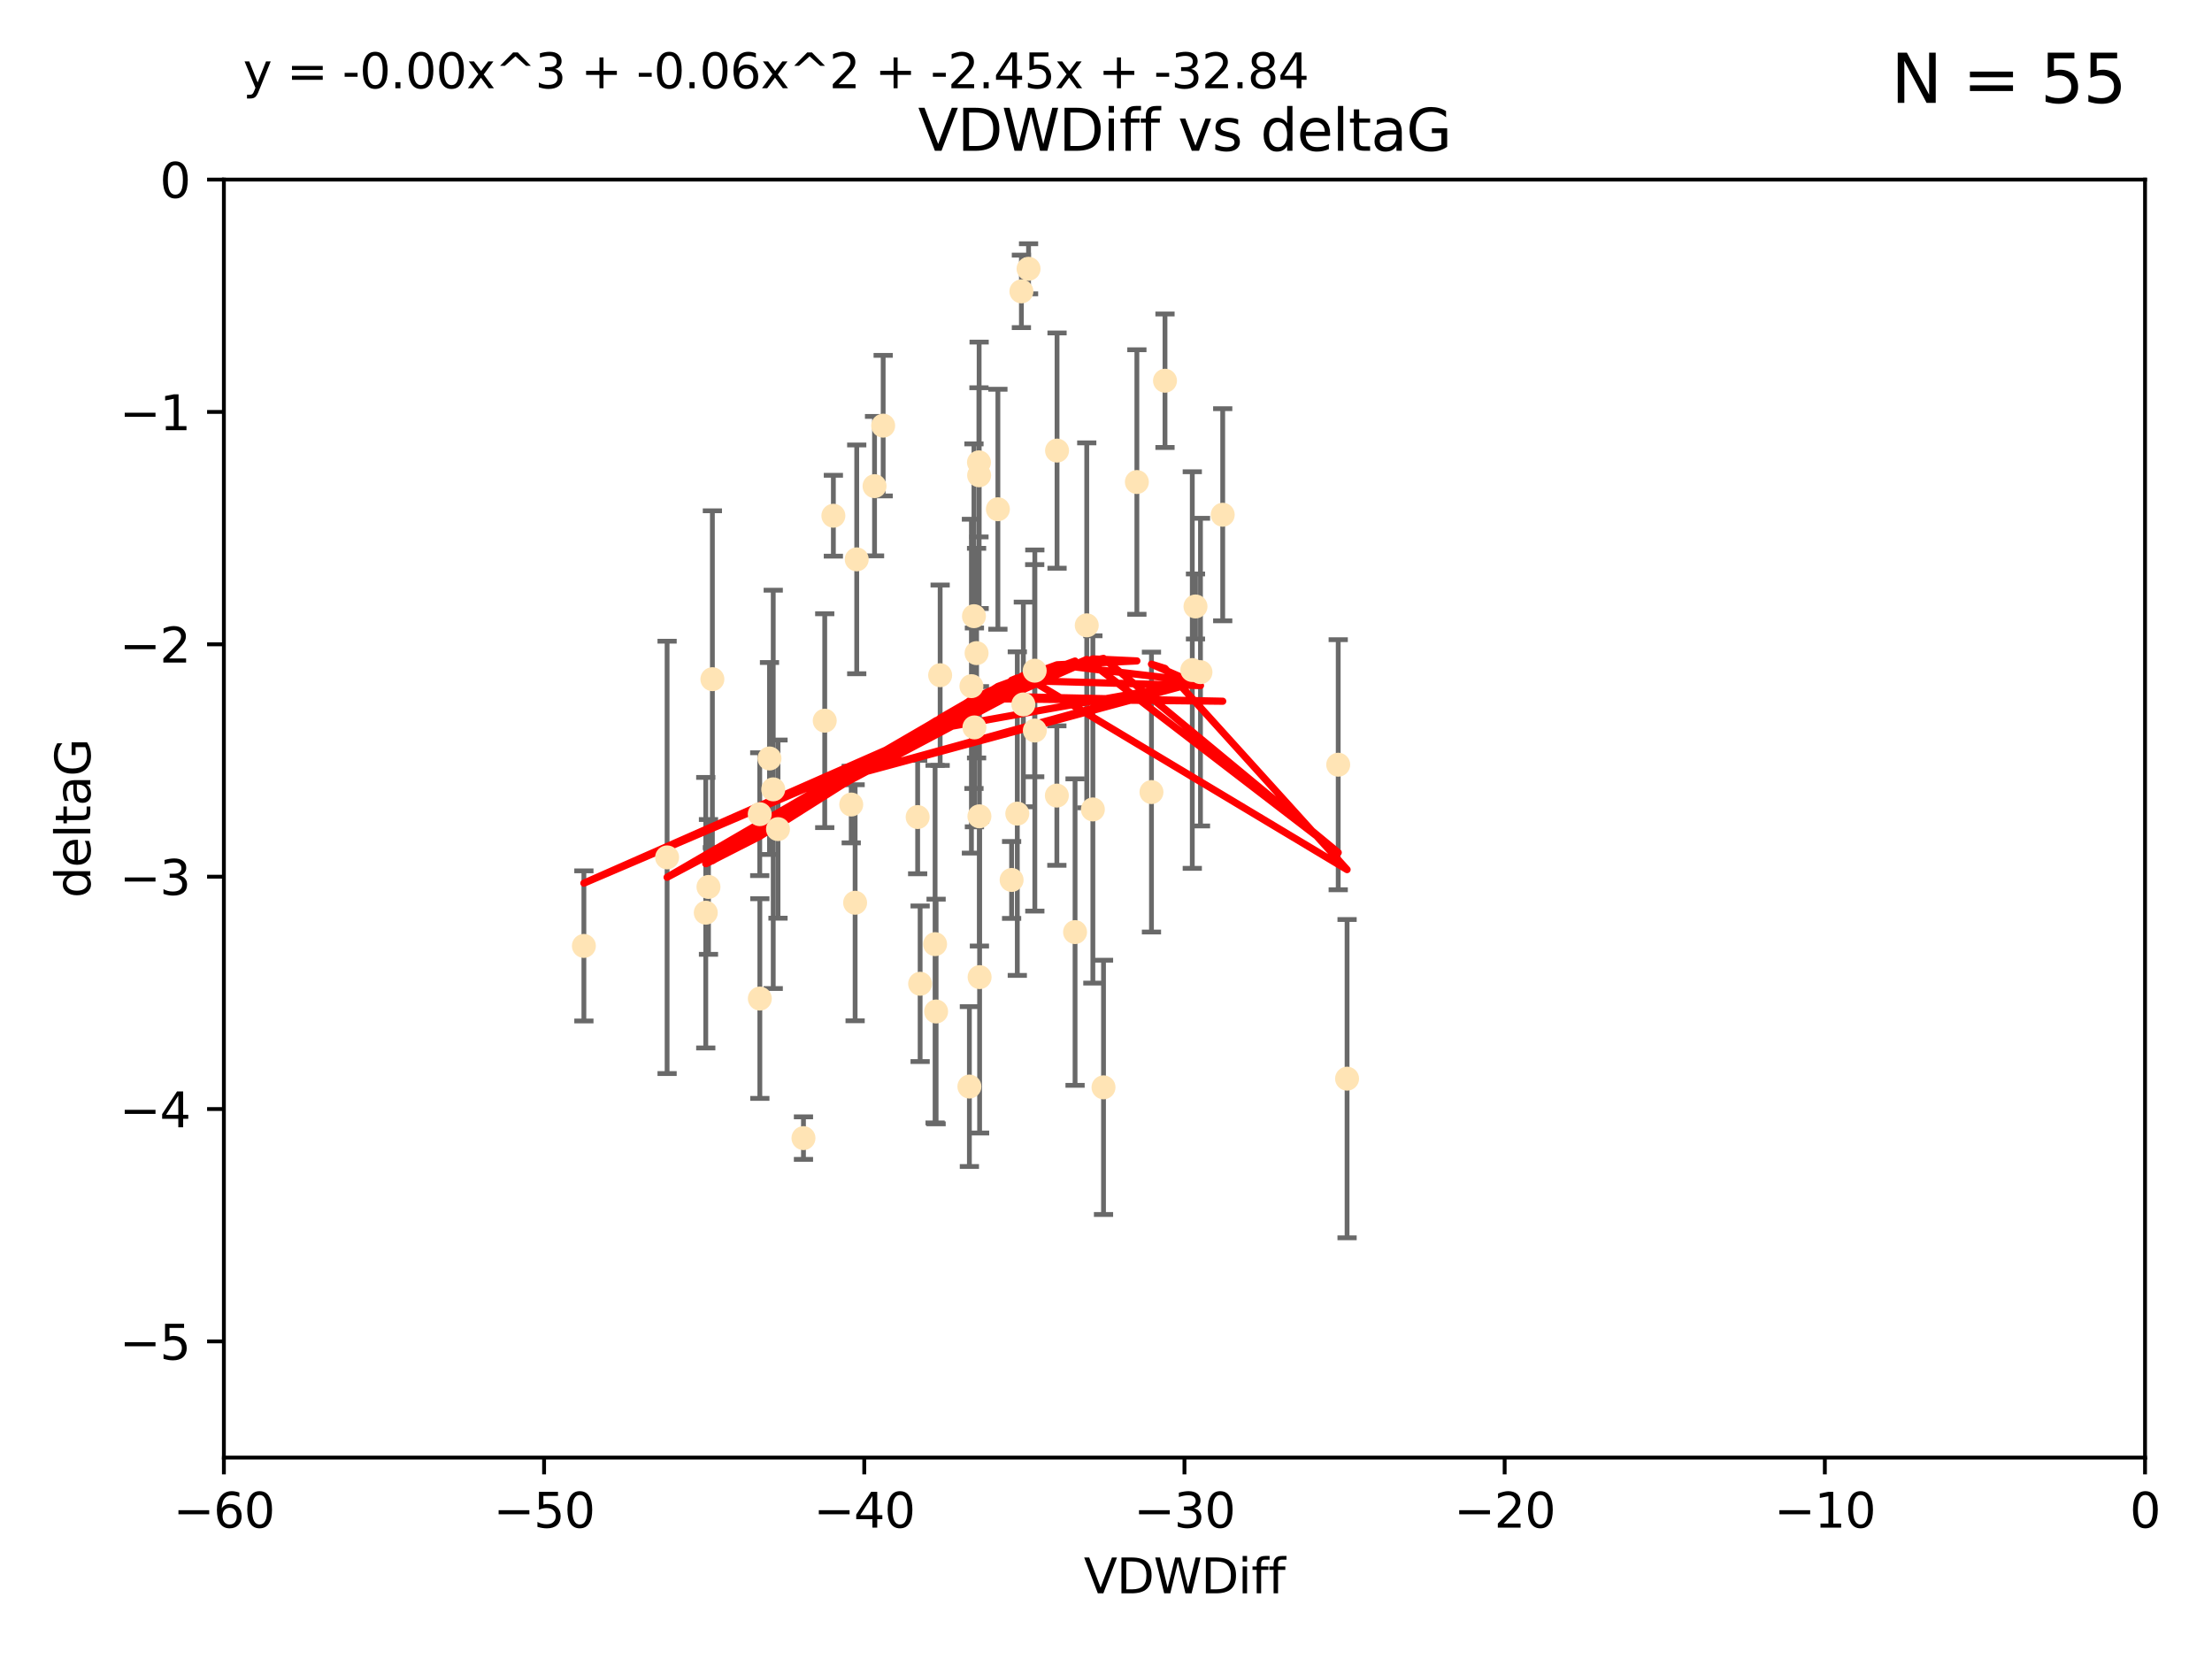 <?xml version="1.0" encoding="utf-8" standalone="no"?>
<!DOCTYPE svg PUBLIC "-//W3C//DTD SVG 1.1//EN"
  "http://www.w3.org/Graphics/SVG/1.1/DTD/svg11.dtd">
<svg xmlns:xlink="http://www.w3.org/1999/xlink" width="460.8pt" height="345.6pt" viewBox="0 0 460.8 345.6" xmlns="http://www.w3.org/2000/svg" version="1.1">
 <defs>
  <style type="text/css">*{stroke-linejoin: round; stroke-linecap: butt}</style>
 </defs>
 <g id="figure_1">
  <g id="patch_1">
   <path d="M 0 345.6 
L 460.8 345.6 
L 460.8 0 
L 0 0 
z
" style="fill: #ffffff"/>
  </g>
  <g id="axes_1">
   <g id="patch_2">
    <path d="M 46.64 303.64 
L 446.85 303.64 
L 446.85 37.411 
L 46.64 37.411 
z
" style="fill: #ffffff"/>
   </g>
   <g id="PathCollection_1">
    <defs>
     <path id="meeddf400b8" d="M 0 1.118 
C 0.297 1.118 0.581 1 0.791 0.791 
C 1 0.581 1.118 0.297 1.118 0 
C 1.118 -0.297 1 -0.581 0.791 -0.791 
C 0.581 -1 0.297 -1.118 0 -1.118 
C -0.297 -1.118 -0.581 -1 -0.791 -0.791 
C -1 -0.581 -1.118 -0.297 -1.118 0 
C -1.118 0.297 -1 0.581 -0.791 0.791 
C -0.581 1 -0.297 1.118 0 1.118 
z
" style="stroke: #ffe4b5"/>
    </defs>
    <g clip-path="url(#p7c8817199a)">
     <use xlink:href="#meeddf400b8" x="147.588" y="184.766" style="fill: #ffe4b5; stroke: #ffe4b5"/>
     <use xlink:href="#meeddf400b8" x="158.268" y="169.607" style="fill: #ffe4b5; stroke: #ffe4b5"/>
     <use xlink:href="#meeddf400b8" x="173.607" y="107.436" style="fill: #ffe4b5; stroke: #ffe4b5"/>
     <use xlink:href="#meeddf400b8" x="160.298" y="158.004" style="fill: #ffe4b5; stroke: #ffe4b5"/>
     <use xlink:href="#meeddf400b8" x="167.377" y="237.091" style="fill: #ffe4b5; stroke: #ffe4b5"/>
     <use xlink:href="#meeddf400b8" x="161.079" y="164.438" style="fill: #ffe4b5; stroke: #ffe4b5"/>
     <use xlink:href="#meeddf400b8" x="201.942" y="226.35" style="fill: #ffe4b5; stroke: #ffe4b5"/>
     <use xlink:href="#meeddf400b8" x="147.025" y="190.13" style="fill: #ffe4b5; stroke: #ffe4b5"/>
     <use xlink:href="#meeddf400b8" x="195.009" y="210.713" style="fill: #ffe4b5; stroke: #ffe4b5"/>
     <use xlink:href="#meeddf400b8" x="171.808" y="150.131" style="fill: #ffe4b5; stroke: #ffe4b5"/>
     <use xlink:href="#meeddf400b8" x="215.547" y="139.719" style="fill: #ffe4b5; stroke: #ffe4b5"/>
     <use xlink:href="#meeddf400b8" x="195.85" y="140.661" style="fill: #ffe4b5; stroke: #ffe4b5"/>
     <use xlink:href="#meeddf400b8" x="202.989" y="151.532" style="fill: #ffe4b5; stroke: #ffe4b5"/>
     <use xlink:href="#meeddf400b8" x="183.981" y="88.671" style="fill: #ffe4b5; stroke: #ffe4b5"/>
     <use xlink:href="#meeddf400b8" x="121.635" y="197.053" style="fill: #ffe4b5; stroke: #ffe4b5"/>
     <use xlink:href="#meeddf400b8" x="227.664" y="168.621" style="fill: #ffe4b5; stroke: #ffe4b5"/>
     <use xlink:href="#meeddf400b8" x="236.832" y="100.413" style="fill: #ffe4b5; stroke: #ffe4b5"/>
     <use xlink:href="#meeddf400b8" x="220.202" y="93.864" style="fill: #ffe4b5; stroke: #ffe4b5"/>
     <use xlink:href="#meeddf400b8" x="194.796" y="196.685" style="fill: #ffe4b5; stroke: #ffe4b5"/>
     <use xlink:href="#meeddf400b8" x="158.289" y="208.018" style="fill: #ffe4b5; stroke: #ffe4b5"/>
     <use xlink:href="#meeddf400b8" x="203.971" y="99.014" style="fill: #ffe4b5; stroke: #ffe4b5"/>
     <use xlink:href="#meeddf400b8" x="203.44" y="136.058" style="fill: #ffe4b5; stroke: #ffe4b5"/>
     <use xlink:href="#meeddf400b8" x="178.473" y="116.525" style="fill: #ffe4b5; stroke: #ffe4b5"/>
     <use xlink:href="#meeddf400b8" x="248.375" y="139.582" style="fill: #ffe4b5; stroke: #ffe4b5"/>
     <use xlink:href="#meeddf400b8" x="220.162" y="165.734" style="fill: #ffe4b5; stroke: #ffe4b5"/>
     <use xlink:href="#meeddf400b8" x="207.88" y="106.082" style="fill: #ffe4b5; stroke: #ffe4b5"/>
     <use xlink:href="#meeddf400b8" x="162.073" y="172.719" style="fill: #ffe4b5; stroke: #ffe4b5"/>
     <use xlink:href="#meeddf400b8" x="202.895" y="128.361" style="fill: #ffe4b5; stroke: #ffe4b5"/>
     <use xlink:href="#meeddf400b8" x="254.713" y="107.23" style="fill: #ffe4b5; stroke: #ffe4b5"/>
     <use xlink:href="#meeddf400b8" x="203.937" y="96.314" style="fill: #ffe4b5; stroke: #ffe4b5"/>
     <use xlink:href="#meeddf400b8" x="148.403" y="141.486" style="fill: #ffe4b5; stroke: #ffe4b5"/>
     <use xlink:href="#meeddf400b8" x="177.327" y="167.599" style="fill: #ffe4b5; stroke: #ffe4b5"/>
     <use xlink:href="#meeddf400b8" x="204.03" y="170.053" style="fill: #ffe4b5; stroke: #ffe4b5"/>
     <use xlink:href="#meeddf400b8" x="138.969" y="178.609" style="fill: #ffe4b5; stroke: #ffe4b5"/>
     <use xlink:href="#meeddf400b8" x="223.956" y="194.171" style="fill: #ffe4b5; stroke: #ffe4b5"/>
     <use xlink:href="#meeddf400b8" x="204.07" y="203.552" style="fill: #ffe4b5; stroke: #ffe4b5"/>
     <use xlink:href="#meeddf400b8" x="214.267" y="55.993" style="fill: #ffe4b5; stroke: #ffe4b5"/>
     <use xlink:href="#meeddf400b8" x="191.68" y="204.935" style="fill: #ffe4b5; stroke: #ffe4b5"/>
     <use xlink:href="#meeddf400b8" x="182.183" y="101.272" style="fill: #ffe4b5; stroke: #ffe4b5"/>
     <use xlink:href="#meeddf400b8" x="213.182" y="146.744" style="fill: #ffe4b5; stroke: #ffe4b5"/>
     <use xlink:href="#meeddf400b8" x="280.619" y="224.704" style="fill: #ffe4b5; stroke: #ffe4b5"/>
     <use xlink:href="#meeddf400b8" x="242.69" y="79.314" style="fill: #ffe4b5; stroke: #ffe4b5"/>
     <use xlink:href="#meeddf400b8" x="239.871" y="165.004" style="fill: #ffe4b5; stroke: #ffe4b5"/>
     <use xlink:href="#meeddf400b8" x="250.08" y="140.015" style="fill: #ffe4b5; stroke: #ffe4b5"/>
     <use xlink:href="#meeddf400b8" x="210.737" y="183.309" style="fill: #ffe4b5; stroke: #ffe4b5"/>
     <use xlink:href="#meeddf400b8" x="211.923" y="169.493" style="fill: #ffe4b5; stroke: #ffe4b5"/>
     <use xlink:href="#meeddf400b8" x="178.137" y="188.059" style="fill: #ffe4b5; stroke: #ffe4b5"/>
     <use xlink:href="#meeddf400b8" x="249.042" y="126.338" style="fill: #ffe4b5; stroke: #ffe4b5"/>
     <use xlink:href="#meeddf400b8" x="191.164" y="170.206" style="fill: #ffe4b5; stroke: #ffe4b5"/>
     <use xlink:href="#meeddf400b8" x="226.39" y="130.268" style="fill: #ffe4b5; stroke: #ffe4b5"/>
     <use xlink:href="#meeddf400b8" x="278.774" y="159.303" style="fill: #ffe4b5; stroke: #ffe4b5"/>
     <use xlink:href="#meeddf400b8" x="229.882" y="226.513" style="fill: #ffe4b5; stroke: #ffe4b5"/>
     <use xlink:href="#meeddf400b8" x="212.776" y="60.697" style="fill: #ffe4b5; stroke: #ffe4b5"/>
     <use xlink:href="#meeddf400b8" x="215.574" y="152.182" style="fill: #ffe4b5; stroke: #ffe4b5"/>
     <use xlink:href="#meeddf400b8" x="202.366" y="142.938" style="fill: #ffe4b5; stroke: #ffe4b5"/>
    </g>
   </g>
   <g id="matplotlib.axis_1">
    <g id="xtick_1">
     <g id="line2d_1">
      <defs>
       <path id="me16d5a2bb7" d="M 0 0 
L 0 3.5 
" style="stroke: #000000; stroke-width: 0.8"/>
      </defs>
      <g>
       <use xlink:href="#me16d5a2bb7" x="46.64" y="303.64" style="stroke: #000000; stroke-width: 0.8"/>
      </g>
     </g>
     <g id="text_1">
      <!-- −60 -->
      <g transform="translate(36.088 318.238)scale(0.1 -0.1)">
       <defs>
        <path id="DejaVuSans-2212" d="M 678 2272 
L 4684 2272 
L 4684 1741 
L 678 1741 
L 678 2272 
z
" transform="scale(0.016)"/>
        <path id="DejaVuSans-36" d="M 2113 2584 
Q 1688 2584 1439 2293 
Q 1191 2003 1191 1497 
Q 1191 994 1439 701 
Q 1688 409 2113 409 
Q 2538 409 2786 701 
Q 3034 994 3034 1497 
Q 3034 2003 2786 2293 
Q 2538 2584 2113 2584 
z
M 3366 4563 
L 3366 3988 
Q 3128 4100 2886 4159 
Q 2644 4219 2406 4219 
Q 1781 4219 1451 3797 
Q 1122 3375 1075 2522 
Q 1259 2794 1537 2939 
Q 1816 3084 2150 3084 
Q 2853 3084 3261 2657 
Q 3669 2231 3669 1497 
Q 3669 778 3244 343 
Q 2819 -91 2113 -91 
Q 1303 -91 875 529 
Q 447 1150 447 2328 
Q 447 3434 972 4092 
Q 1497 4750 2381 4750 
Q 2619 4750 2861 4703 
Q 3103 4656 3366 4563 
z
" transform="scale(0.016)"/>
        <path id="DejaVuSans-30" d="M 2034 4250 
Q 1547 4250 1301 3770 
Q 1056 3291 1056 2328 
Q 1056 1369 1301 889 
Q 1547 409 2034 409 
Q 2525 409 2770 889 
Q 3016 1369 3016 2328 
Q 3016 3291 2770 3770 
Q 2525 4250 2034 4250 
z
M 2034 4750 
Q 2819 4750 3233 4129 
Q 3647 3509 3647 2328 
Q 3647 1150 3233 529 
Q 2819 -91 2034 -91 
Q 1250 -91 836 529 
Q 422 1150 422 2328 
Q 422 3509 836 4129 
Q 1250 4750 2034 4750 
z
" transform="scale(0.016)"/>
       </defs>
       <use xlink:href="#DejaVuSans-2212"/>
       <use xlink:href="#DejaVuSans-36" x="83.789"/>
       <use xlink:href="#DejaVuSans-30" x="147.412"/>
      </g>
     </g>
    </g>
    <g id="xtick_2">
     <g id="line2d_2">
      <g>
       <use xlink:href="#me16d5a2bb7" x="113.342" y="303.64" style="stroke: #000000; stroke-width: 0.8"/>
      </g>
     </g>
     <g id="text_2">
      <!-- −50 -->
      <g transform="translate(102.789 318.238)scale(0.1 -0.1)">
       <defs>
        <path id="DejaVuSans-35" d="M 691 4666 
L 3169 4666 
L 3169 4134 
L 1269 4134 
L 1269 2991 
Q 1406 3038 1543 3061 
Q 1681 3084 1819 3084 
Q 2600 3084 3056 2656 
Q 3513 2228 3513 1497 
Q 3513 744 3044 326 
Q 2575 -91 1722 -91 
Q 1428 -91 1123 -41 
Q 819 9 494 109 
L 494 744 
Q 775 591 1075 516 
Q 1375 441 1709 441 
Q 2250 441 2565 725 
Q 2881 1009 2881 1497 
Q 2881 1984 2565 2268 
Q 2250 2553 1709 2553 
Q 1456 2553 1204 2497 
Q 953 2441 691 2322 
L 691 4666 
z
" transform="scale(0.016)"/>
       </defs>
       <use xlink:href="#DejaVuSans-2212"/>
       <use xlink:href="#DejaVuSans-35" x="83.789"/>
       <use xlink:href="#DejaVuSans-30" x="147.412"/>
      </g>
     </g>
    </g>
    <g id="xtick_3">
     <g id="line2d_3">
      <g>
       <use xlink:href="#me16d5a2bb7" x="180.043" y="303.64" style="stroke: #000000; stroke-width: 0.8"/>
      </g>
     </g>
     <g id="text_3">
      <!-- −40 -->
      <g transform="translate(169.491 318.238)scale(0.1 -0.1)">
       <defs>
        <path id="DejaVuSans-34" d="M 2419 4116 
L 825 1625 
L 2419 1625 
L 2419 4116 
z
M 2253 4666 
L 3047 4666 
L 3047 1625 
L 3713 1625 
L 3713 1100 
L 3047 1100 
L 3047 0 
L 2419 0 
L 2419 1100 
L 313 1100 
L 313 1709 
L 2253 4666 
z
" transform="scale(0.016)"/>
       </defs>
       <use xlink:href="#DejaVuSans-2212"/>
       <use xlink:href="#DejaVuSans-34" x="83.789"/>
       <use xlink:href="#DejaVuSans-30" x="147.412"/>
      </g>
     </g>
    </g>
    <g id="xtick_4">
     <g id="line2d_4">
      <g>
       <use xlink:href="#me16d5a2bb7" x="246.745" y="303.64" style="stroke: #000000; stroke-width: 0.8"/>
      </g>
     </g>
     <g id="text_4">
      <!-- −30 -->
      <g transform="translate(236.193 318.238)scale(0.1 -0.1)">
       <defs>
        <path id="DejaVuSans-33" d="M 2597 2516 
Q 3050 2419 3304 2112 
Q 3559 1806 3559 1356 
Q 3559 666 3084 287 
Q 2609 -91 1734 -91 
Q 1441 -91 1130 -33 
Q 819 25 488 141 
L 488 750 
Q 750 597 1062 519 
Q 1375 441 1716 441 
Q 2309 441 2620 675 
Q 2931 909 2931 1356 
Q 2931 1769 2642 2001 
Q 2353 2234 1838 2234 
L 1294 2234 
L 1294 2753 
L 1863 2753 
Q 2328 2753 2575 2939 
Q 2822 3125 2822 3475 
Q 2822 3834 2567 4026 
Q 2313 4219 1838 4219 
Q 1578 4219 1281 4162 
Q 984 4106 628 3988 
L 628 4550 
Q 988 4650 1302 4700 
Q 1616 4750 1894 4750 
Q 2613 4750 3031 4423 
Q 3450 4097 3450 3541 
Q 3450 3153 3228 2886 
Q 3006 2619 2597 2516 
z
" transform="scale(0.016)"/>
       </defs>
       <use xlink:href="#DejaVuSans-2212"/>
       <use xlink:href="#DejaVuSans-33" x="83.789"/>
       <use xlink:href="#DejaVuSans-30" x="147.412"/>
      </g>
     </g>
    </g>
    <g id="xtick_5">
     <g id="line2d_5">
      <g>
       <use xlink:href="#me16d5a2bb7" x="313.447" y="303.64" style="stroke: #000000; stroke-width: 0.8"/>
      </g>
     </g>
     <g id="text_5">
      <!-- −20 -->
      <g transform="translate(302.894 318.238)scale(0.1 -0.1)">
       <defs>
        <path id="DejaVuSans-32" d="M 1228 531 
L 3431 531 
L 3431 0 
L 469 0 
L 469 531 
Q 828 903 1448 1529 
Q 2069 2156 2228 2338 
Q 2531 2678 2651 2914 
Q 2772 3150 2772 3378 
Q 2772 3750 2511 3984 
Q 2250 4219 1831 4219 
Q 1534 4219 1204 4116 
Q 875 4013 500 3803 
L 500 4441 
Q 881 4594 1212 4672 
Q 1544 4750 1819 4750 
Q 2544 4750 2975 4387 
Q 3406 4025 3406 3419 
Q 3406 3131 3298 2873 
Q 3191 2616 2906 2266 
Q 2828 2175 2409 1742 
Q 1991 1309 1228 531 
z
" transform="scale(0.016)"/>
       </defs>
       <use xlink:href="#DejaVuSans-2212"/>
       <use xlink:href="#DejaVuSans-32" x="83.789"/>
       <use xlink:href="#DejaVuSans-30" x="147.412"/>
      </g>
     </g>
    </g>
    <g id="xtick_6">
     <g id="line2d_6">
      <g>
       <use xlink:href="#me16d5a2bb7" x="380.148" y="303.64" style="stroke: #000000; stroke-width: 0.8"/>
      </g>
     </g>
     <g id="text_6">
      <!-- −10 -->
      <g transform="translate(369.596 318.238)scale(0.1 -0.1)">
       <defs>
        <path id="DejaVuSans-31" d="M 794 531 
L 1825 531 
L 1825 4091 
L 703 3866 
L 703 4441 
L 1819 4666 
L 2450 4666 
L 2450 531 
L 3481 531 
L 3481 0 
L 794 0 
L 794 531 
z
" transform="scale(0.016)"/>
       </defs>
       <use xlink:href="#DejaVuSans-2212"/>
       <use xlink:href="#DejaVuSans-31" x="83.789"/>
       <use xlink:href="#DejaVuSans-30" x="147.412"/>
      </g>
     </g>
    </g>
    <g id="xtick_7">
     <g id="line2d_7">
      <g>
       <use xlink:href="#me16d5a2bb7" x="446.85" y="303.64" style="stroke: #000000; stroke-width: 0.8"/>
      </g>
     </g>
     <g id="text_7">
      <!-- 0 -->
      <g transform="translate(443.669 318.238)scale(0.1 -0.1)">
       <use xlink:href="#DejaVuSans-30"/>
      </g>
     </g>
    </g>
    <g id="text_8">
     <!-- VDWDiff -->
     <g transform="translate(225.772 331.917)scale(0.1 -0.1)">
      <defs>
       <path id="DejaVuSans-56" d="M 1831 0 
L 50 4666 
L 709 4666 
L 2188 738 
L 3669 4666 
L 4325 4666 
L 2547 0 
L 1831 0 
z
" transform="scale(0.016)"/>
       <path id="DejaVuSans-44" d="M 1259 4147 
L 1259 519 
L 2022 519 
Q 2988 519 3436 956 
Q 3884 1394 3884 2338 
Q 3884 3275 3436 3711 
Q 2988 4147 2022 4147 
L 1259 4147 
z
M 628 4666 
L 1925 4666 
Q 3281 4666 3915 4102 
Q 4550 3538 4550 2338 
Q 4550 1131 3912 565 
Q 3275 0 1925 0 
L 628 0 
L 628 4666 
z
" transform="scale(0.016)"/>
       <path id="DejaVuSans-57" d="M 213 4666 
L 850 4666 
L 1831 722 
L 2809 4666 
L 3519 4666 
L 4500 722 
L 5478 4666 
L 6119 4666 
L 4947 0 
L 4153 0 
L 3169 4050 
L 2175 0 
L 1381 0 
L 213 4666 
z
" transform="scale(0.016)"/>
       <path id="DejaVuSans-69" d="M 603 3500 
L 1178 3500 
L 1178 0 
L 603 0 
L 603 3500 
z
M 603 4863 
L 1178 4863 
L 1178 4134 
L 603 4134 
L 603 4863 
z
" transform="scale(0.016)"/>
       <path id="DejaVuSans-66" d="M 2375 4863 
L 2375 4384 
L 1825 4384 
Q 1516 4384 1395 4259 
Q 1275 4134 1275 3809 
L 1275 3500 
L 2222 3500 
L 2222 3053 
L 1275 3053 
L 1275 0 
L 697 0 
L 697 3053 
L 147 3053 
L 147 3500 
L 697 3500 
L 697 3744 
Q 697 4328 969 4595 
Q 1241 4863 1831 4863 
L 2375 4863 
z
" transform="scale(0.016)"/>
      </defs>
      <use xlink:href="#DejaVuSans-56"/>
      <use xlink:href="#DejaVuSans-44" x="68.408"/>
      <use xlink:href="#DejaVuSans-57" x="145.41"/>
      <use xlink:href="#DejaVuSans-44" x="244.287"/>
      <use xlink:href="#DejaVuSans-69" x="321.289"/>
      <use xlink:href="#DejaVuSans-66" x="349.072"/>
      <use xlink:href="#DejaVuSans-66" x="384.277"/>
     </g>
    </g>
   </g>
   <g id="matplotlib.axis_2">
    <g id="ytick_1">
     <g id="line2d_8">
      <defs>
       <path id="m33ef7141eb" d="M 0 0 
L -3.5 0 
" style="stroke: #000000; stroke-width: 0.8"/>
      </defs>
      <g>
       <use xlink:href="#m33ef7141eb" x="46.64" y="279.437" style="stroke: #000000; stroke-width: 0.8"/>
      </g>
     </g>
     <g id="text_9">
      <!-- −5 -->
      <g transform="translate(24.898 283.237)scale(0.1 -0.1)">
       <use xlink:href="#DejaVuSans-2212"/>
       <use xlink:href="#DejaVuSans-35" x="83.789"/>
      </g>
     </g>
    </g>
    <g id="ytick_2">
     <g id="line2d_9">
      <g>
       <use xlink:href="#m33ef7141eb" x="46.64" y="231.032" style="stroke: #000000; stroke-width: 0.8"/>
      </g>
     </g>
     <g id="text_10">
      <!-- −4 -->
      <g transform="translate(24.898 234.831)scale(0.1 -0.1)">
       <use xlink:href="#DejaVuSans-2212"/>
       <use xlink:href="#DejaVuSans-34" x="83.789"/>
      </g>
     </g>
    </g>
    <g id="ytick_3">
     <g id="line2d_10">
      <g>
       <use xlink:href="#m33ef7141eb" x="46.64" y="182.627" style="stroke: #000000; stroke-width: 0.8"/>
      </g>
     </g>
     <g id="text_11">
      <!-- −3 -->
      <g transform="translate(24.898 186.426)scale(0.1 -0.1)">
       <use xlink:href="#DejaVuSans-2212"/>
       <use xlink:href="#DejaVuSans-33" x="83.789"/>
      </g>
     </g>
    </g>
    <g id="ytick_4">
     <g id="line2d_11">
      <g>
       <use xlink:href="#m33ef7141eb" x="46.64" y="134.222" style="stroke: #000000; stroke-width: 0.8"/>
      </g>
     </g>
     <g id="text_12">
      <!-- −2 -->
      <g transform="translate(24.898 138.021)scale(0.1 -0.1)">
       <use xlink:href="#DejaVuSans-2212"/>
       <use xlink:href="#DejaVuSans-32" x="83.789"/>
      </g>
     </g>
    </g>
    <g id="ytick_5">
     <g id="line2d_12">
      <g>
       <use xlink:href="#m33ef7141eb" x="46.64" y="85.816" style="stroke: #000000; stroke-width: 0.8"/>
      </g>
     </g>
     <g id="text_13">
      <!-- −1 -->
      <g transform="translate(24.898 89.616)scale(0.1 -0.1)">
       <use xlink:href="#DejaVuSans-2212"/>
       <use xlink:href="#DejaVuSans-31" x="83.789"/>
      </g>
     </g>
    </g>
    <g id="ytick_6">
     <g id="line2d_13">
      <g>
       <use xlink:href="#m33ef7141eb" x="46.64" y="37.411" style="stroke: #000000; stroke-width: 0.8"/>
      </g>
     </g>
     <g id="text_14">
      <!-- 0 -->
      <g transform="translate(33.278 41.21)scale(0.1 -0.1)">
       <use xlink:href="#DejaVuSans-30"/>
      </g>
     </g>
    </g>
    <g id="text_15">
     <!-- deltaG -->
     <g transform="translate(18.818 187.064)rotate(-90)scale(0.1 -0.1)">
      <defs>
       <path id="DejaVuSans-64" d="M 2906 2969 
L 2906 4863 
L 3481 4863 
L 3481 0 
L 2906 0 
L 2906 525 
Q 2725 213 2448 61 
Q 2172 -91 1784 -91 
Q 1150 -91 751 415 
Q 353 922 353 1747 
Q 353 2572 751 3078 
Q 1150 3584 1784 3584 
Q 2172 3584 2448 3432 
Q 2725 3281 2906 2969 
z
M 947 1747 
Q 947 1113 1208 752 
Q 1469 391 1925 391 
Q 2381 391 2643 752 
Q 2906 1113 2906 1747 
Q 2906 2381 2643 2742 
Q 2381 3103 1925 3103 
Q 1469 3103 1208 2742 
Q 947 2381 947 1747 
z
" transform="scale(0.016)"/>
       <path id="DejaVuSans-65" d="M 3597 1894 
L 3597 1613 
L 953 1613 
Q 991 1019 1311 708 
Q 1631 397 2203 397 
Q 2534 397 2845 478 
Q 3156 559 3463 722 
L 3463 178 
Q 3153 47 2828 -22 
Q 2503 -91 2169 -91 
Q 1331 -91 842 396 
Q 353 884 353 1716 
Q 353 2575 817 3079 
Q 1281 3584 2069 3584 
Q 2775 3584 3186 3129 
Q 3597 2675 3597 1894 
z
M 3022 2063 
Q 3016 2534 2758 2815 
Q 2500 3097 2075 3097 
Q 1594 3097 1305 2825 
Q 1016 2553 972 2059 
L 3022 2063 
z
" transform="scale(0.016)"/>
       <path id="DejaVuSans-6c" d="M 603 4863 
L 1178 4863 
L 1178 0 
L 603 0 
L 603 4863 
z
" transform="scale(0.016)"/>
       <path id="DejaVuSans-74" d="M 1172 4494 
L 1172 3500 
L 2356 3500 
L 2356 3053 
L 1172 3053 
L 1172 1153 
Q 1172 725 1289 603 
Q 1406 481 1766 481 
L 2356 481 
L 2356 0 
L 1766 0 
Q 1100 0 847 248 
Q 594 497 594 1153 
L 594 3053 
L 172 3053 
L 172 3500 
L 594 3500 
L 594 4494 
L 1172 4494 
z
" transform="scale(0.016)"/>
       <path id="DejaVuSans-61" d="M 2194 1759 
Q 1497 1759 1228 1600 
Q 959 1441 959 1056 
Q 959 750 1161 570 
Q 1363 391 1709 391 
Q 2188 391 2477 730 
Q 2766 1069 2766 1631 
L 2766 1759 
L 2194 1759 
z
M 3341 1997 
L 3341 0 
L 2766 0 
L 2766 531 
Q 2569 213 2275 61 
Q 1981 -91 1556 -91 
Q 1019 -91 701 211 
Q 384 513 384 1019 
Q 384 1609 779 1909 
Q 1175 2209 1959 2209 
L 2766 2209 
L 2766 2266 
Q 2766 2663 2505 2880 
Q 2244 3097 1772 3097 
Q 1472 3097 1187 3025 
Q 903 2953 641 2809 
L 641 3341 
Q 956 3463 1253 3523 
Q 1550 3584 1831 3584 
Q 2591 3584 2966 3190 
Q 3341 2797 3341 1997 
z
" transform="scale(0.016)"/>
       <path id="DejaVuSans-47" d="M 3809 666 
L 3809 1919 
L 2778 1919 
L 2778 2438 
L 4434 2438 
L 4434 434 
Q 4069 175 3628 42 
Q 3188 -91 2688 -91 
Q 1594 -91 976 548 
Q 359 1188 359 2328 
Q 359 3472 976 4111 
Q 1594 4750 2688 4750 
Q 3144 4750 3555 4637 
Q 3966 4525 4313 4306 
L 4313 3634 
Q 3963 3931 3569 4081 
Q 3175 4231 2741 4231 
Q 1884 4231 1454 3753 
Q 1025 3275 1025 2328 
Q 1025 1384 1454 906 
Q 1884 428 2741 428 
Q 3075 428 3337 486 
Q 3600 544 3809 666 
z
" transform="scale(0.016)"/>
      </defs>
      <use xlink:href="#DejaVuSans-64"/>
      <use xlink:href="#DejaVuSans-65" x="63.477"/>
      <use xlink:href="#DejaVuSans-6c" x="125"/>
      <use xlink:href="#DejaVuSans-74" x="152.783"/>
      <use xlink:href="#DejaVuSans-61" x="191.992"/>
      <use xlink:href="#DejaVuSans-47" x="253.271"/>
     </g>
    </g>
   </g>
   <g id="LineCollection_1">
    <path d="M 147.588 198.805 
L 147.588 170.727 
" clip-path="url(#p7c8817199a)" style="fill: none; stroke: #696969"/>
    <path d="M 158.268 182.403 
L 158.268 156.81 
" clip-path="url(#p7c8817199a)" style="fill: none; stroke: #696969"/>
    <path d="M 173.607 115.86 
L 173.607 99.013 
" clip-path="url(#p7c8817199a)" style="fill: none; stroke: #696969"/>
    <path d="M 160.298 177.999 
L 160.298 138.009 
" clip-path="url(#p7c8817199a)" style="fill: none; stroke: #696969"/>
    <path d="M 167.377 241.52 
L 167.377 232.663 
" clip-path="url(#p7c8817199a)" style="fill: none; stroke: #696969"/>
    <path d="M 161.079 205.929 
L 161.079 122.946 
" clip-path="url(#p7c8817199a)" style="fill: none; stroke: #696969"/>
    <path d="M 201.942 243.001 
L 201.942 209.699 
" clip-path="url(#p7c8817199a)" style="fill: none; stroke: #696969"/>
    <path d="M 147.025 218.31 
L 147.025 161.95 
" clip-path="url(#p7c8817199a)" style="fill: none; stroke: #696969"/>
    <path d="M 195.009 234.113 
L 195.009 187.313 
" clip-path="url(#p7c8817199a)" style="fill: none; stroke: #696969"/>
    <path d="M 171.808 172.406 
L 171.808 127.855 
" clip-path="url(#p7c8817199a)" style="fill: none; stroke: #696969"/>
    <path d="M 215.547 161.816 
L 215.547 117.621 
" clip-path="url(#p7c8817199a)" style="fill: none; stroke: #696969"/>
    <path d="M 195.85 159.451 
L 195.85 121.871 
" clip-path="url(#p7c8817199a)" style="fill: none; stroke: #696969"/>
    <path d="M 202.989 172.239 
L 202.989 130.826 
" clip-path="url(#p7c8817199a)" style="fill: none; stroke: #696969"/>
    <path d="M 183.981 103.312 
L 183.981 74.03 
" clip-path="url(#p7c8817199a)" style="fill: none; stroke: #696969"/>
    <path d="M 121.635 212.688 
L 121.635 181.417 
" clip-path="url(#p7c8817199a)" style="fill: none; stroke: #696969"/>
    <path d="M 227.664 204.796 
L 227.664 132.447 
" clip-path="url(#p7c8817199a)" style="fill: none; stroke: #696969"/>
    <path d="M 236.832 127.966 
L 236.832 72.859 
" clip-path="url(#p7c8817199a)" style="fill: none; stroke: #696969"/>
    <path d="M 220.202 118.369 
L 220.202 69.359 
" clip-path="url(#p7c8817199a)" style="fill: none; stroke: #696969"/>
    <path d="M 194.796 233.927 
L 194.796 159.444 
" clip-path="url(#p7c8817199a)" style="fill: none; stroke: #696969"/>
    <path d="M 158.289 228.817 
L 158.289 187.219 
" clip-path="url(#p7c8817199a)" style="fill: none; stroke: #696969"/>
    <path d="M 203.971 126.762 
L 203.971 71.267 
" clip-path="url(#p7c8817199a)" style="fill: none; stroke: #696969"/>
    <path d="M 203.44 157.897 
L 203.44 114.219 
" clip-path="url(#p7c8817199a)" style="fill: none; stroke: #696969"/>
    <path d="M 178.473 140.352 
L 178.473 92.698 
" clip-path="url(#p7c8817199a)" style="fill: none; stroke: #696969"/>
    <path d="M 248.375 180.893 
L 248.375 98.27 
" clip-path="url(#p7c8817199a)" style="fill: none; stroke: #696969"/>
    <path d="M 220.162 180.261 
L 220.162 151.208 
" clip-path="url(#p7c8817199a)" style="fill: none; stroke: #696969"/>
    <path d="M 207.88 131.075 
L 207.88 81.088 
" clip-path="url(#p7c8817199a)" style="fill: none; stroke: #696969"/>
    <path d="M 162.073 191.277 
L 162.073 154.16 
" clip-path="url(#p7c8817199a)" style="fill: none; stroke: #696969"/>
    <path d="M 202.895 164.254 
L 202.895 92.467 
" clip-path="url(#p7c8817199a)" style="fill: none; stroke: #696969"/>
    <path d="M 254.713 129.322 
L 254.713 85.138 
" clip-path="url(#p7c8817199a)" style="fill: none; stroke: #696969"/>
    <path d="M 203.937 111.851 
L 203.937 80.778 
" clip-path="url(#p7c8817199a)" style="fill: none; stroke: #696969"/>
    <path d="M 148.403 176.566 
L 148.403 106.406 
" clip-path="url(#p7c8817199a)" style="fill: none; stroke: #696969"/>
    <path d="M 177.327 175.582 
L 177.327 159.615 
" clip-path="url(#p7c8817199a)" style="fill: none; stroke: #696969"/>
    <path d="M 204.03 197.074 
L 204.03 143.032 
" clip-path="url(#p7c8817199a)" style="fill: none; stroke: #696969"/>
    <path d="M 138.969 223.643 
L 138.969 133.574 
" clip-path="url(#p7c8817199a)" style="fill: none; stroke: #696969"/>
    <path d="M 223.956 226.093 
L 223.956 162.249 
" clip-path="url(#p7c8817199a)" style="fill: none; stroke: #696969"/>
    <path d="M 204.07 236.03 
L 204.07 171.073 
" clip-path="url(#p7c8817199a)" style="fill: none; stroke: #696969"/>
    <path d="M 214.267 61.206 
L 214.267 50.78 
" clip-path="url(#p7c8817199a)" style="fill: none; stroke: #696969"/>
    <path d="M 191.68 221.14 
L 191.68 188.73 
" clip-path="url(#p7c8817199a)" style="fill: none; stroke: #696969"/>
    <path d="M 182.183 115.797 
L 182.183 86.747 
" clip-path="url(#p7c8817199a)" style="fill: none; stroke: #696969"/>
    <path d="M 213.182 168.063 
L 213.182 125.426 
" clip-path="url(#p7c8817199a)" style="fill: none; stroke: #696969"/>
    <path d="M 280.619 257.857 
L 280.619 191.552 
" clip-path="url(#p7c8817199a)" style="fill: none; stroke: #696969"/>
    <path d="M 242.69 93.218 
L 242.69 65.41 
" clip-path="url(#p7c8817199a)" style="fill: none; stroke: #696969"/>
    <path d="M 239.871 194.159 
L 239.871 135.85 
" clip-path="url(#p7c8817199a)" style="fill: none; stroke: #696969"/>
    <path d="M 250.08 172.063 
L 250.08 107.966 
" clip-path="url(#p7c8817199a)" style="fill: none; stroke: #696969"/>
    <path d="M 210.737 191.318 
L 210.737 175.301 
" clip-path="url(#p7c8817199a)" style="fill: none; stroke: #696969"/>
    <path d="M 211.923 203.195 
L 211.923 135.792 
" clip-path="url(#p7c8817199a)" style="fill: none; stroke: #696969"/>
    <path d="M 178.137 212.649 
L 178.137 163.47 
" clip-path="url(#p7c8817199a)" style="fill: none; stroke: #696969"/>
    <path d="M 249.042 133.109 
L 249.042 119.568 
" clip-path="url(#p7c8817199a)" style="fill: none; stroke: #696969"/>
    <path d="M 191.164 182.024 
L 191.164 158.388 
" clip-path="url(#p7c8817199a)" style="fill: none; stroke: #696969"/>
    <path d="M 226.39 168.279 
L 226.39 92.257 
" clip-path="url(#p7c8817199a)" style="fill: none; stroke: #696969"/>
    <path d="M 278.774 185.353 
L 278.774 133.253 
" clip-path="url(#p7c8817199a)" style="fill: none; stroke: #696969"/>
    <path d="M 229.882 252.996 
L 229.882 200.029 
" clip-path="url(#p7c8817199a)" style="fill: none; stroke: #696969"/>
    <path d="M 212.776 68.247 
L 212.776 53.147 
" clip-path="url(#p7c8817199a)" style="fill: none; stroke: #696969"/>
    <path d="M 215.574 189.798 
L 215.574 114.566 
" clip-path="url(#p7c8817199a)" style="fill: none; stroke: #696969"/>
    <path d="M 202.366 177.716 
L 202.366 108.161 
" clip-path="url(#p7c8817199a)" style="fill: none; stroke: #696969"/>
   </g>
   <g id="line2d_14">
    <defs>
     <path id="m59f2c12869" d="M 2 0 
L -2 -0 
" style="stroke: #696969"/>
    </defs>
    <g clip-path="url(#p7c8817199a)">
     <use xlink:href="#m59f2c12869" x="147.588" y="198.805" style="fill: #696969; stroke: #696969"/>
     <use xlink:href="#m59f2c12869" x="158.268" y="182.403" style="fill: #696969; stroke: #696969"/>
     <use xlink:href="#m59f2c12869" x="173.607" y="115.86" style="fill: #696969; stroke: #696969"/>
     <use xlink:href="#m59f2c12869" x="160.298" y="177.999" style="fill: #696969; stroke: #696969"/>
     <use xlink:href="#m59f2c12869" x="167.377" y="241.52" style="fill: #696969; stroke: #696969"/>
     <use xlink:href="#m59f2c12869" x="161.079" y="205.929" style="fill: #696969; stroke: #696969"/>
     <use xlink:href="#m59f2c12869" x="201.942" y="243.001" style="fill: #696969; stroke: #696969"/>
     <use xlink:href="#m59f2c12869" x="147.025" y="218.31" style="fill: #696969; stroke: #696969"/>
     <use xlink:href="#m59f2c12869" x="195.009" y="234.113" style="fill: #696969; stroke: #696969"/>
     <use xlink:href="#m59f2c12869" x="171.808" y="172.406" style="fill: #696969; stroke: #696969"/>
     <use xlink:href="#m59f2c12869" x="215.547" y="161.816" style="fill: #696969; stroke: #696969"/>
     <use xlink:href="#m59f2c12869" x="195.85" y="159.451" style="fill: #696969; stroke: #696969"/>
     <use xlink:href="#m59f2c12869" x="202.989" y="172.239" style="fill: #696969; stroke: #696969"/>
     <use xlink:href="#m59f2c12869" x="183.981" y="103.312" style="fill: #696969; stroke: #696969"/>
     <use xlink:href="#m59f2c12869" x="121.635" y="212.688" style="fill: #696969; stroke: #696969"/>
     <use xlink:href="#m59f2c12869" x="227.664" y="204.796" style="fill: #696969; stroke: #696969"/>
     <use xlink:href="#m59f2c12869" x="236.832" y="127.966" style="fill: #696969; stroke: #696969"/>
     <use xlink:href="#m59f2c12869" x="220.202" y="118.369" style="fill: #696969; stroke: #696969"/>
     <use xlink:href="#m59f2c12869" x="194.796" y="233.927" style="fill: #696969; stroke: #696969"/>
     <use xlink:href="#m59f2c12869" x="158.289" y="228.817" style="fill: #696969; stroke: #696969"/>
     <use xlink:href="#m59f2c12869" x="203.971" y="126.762" style="fill: #696969; stroke: #696969"/>
     <use xlink:href="#m59f2c12869" x="203.44" y="157.897" style="fill: #696969; stroke: #696969"/>
     <use xlink:href="#m59f2c12869" x="178.473" y="140.352" style="fill: #696969; stroke: #696969"/>
     <use xlink:href="#m59f2c12869" x="248.375" y="180.893" style="fill: #696969; stroke: #696969"/>
     <use xlink:href="#m59f2c12869" x="220.162" y="180.261" style="fill: #696969; stroke: #696969"/>
     <use xlink:href="#m59f2c12869" x="207.88" y="131.075" style="fill: #696969; stroke: #696969"/>
     <use xlink:href="#m59f2c12869" x="162.073" y="191.277" style="fill: #696969; stroke: #696969"/>
     <use xlink:href="#m59f2c12869" x="202.895" y="164.254" style="fill: #696969; stroke: #696969"/>
     <use xlink:href="#m59f2c12869" x="254.713" y="129.322" style="fill: #696969; stroke: #696969"/>
     <use xlink:href="#m59f2c12869" x="203.937" y="111.851" style="fill: #696969; stroke: #696969"/>
     <use xlink:href="#m59f2c12869" x="148.403" y="176.566" style="fill: #696969; stroke: #696969"/>
     <use xlink:href="#m59f2c12869" x="177.327" y="175.582" style="fill: #696969; stroke: #696969"/>
     <use xlink:href="#m59f2c12869" x="204.03" y="197.074" style="fill: #696969; stroke: #696969"/>
     <use xlink:href="#m59f2c12869" x="138.969" y="223.643" style="fill: #696969; stroke: #696969"/>
     <use xlink:href="#m59f2c12869" x="223.956" y="226.093" style="fill: #696969; stroke: #696969"/>
     <use xlink:href="#m59f2c12869" x="204.07" y="236.03" style="fill: #696969; stroke: #696969"/>
     <use xlink:href="#m59f2c12869" x="214.267" y="61.206" style="fill: #696969; stroke: #696969"/>
     <use xlink:href="#m59f2c12869" x="191.68" y="221.14" style="fill: #696969; stroke: #696969"/>
     <use xlink:href="#m59f2c12869" x="182.183" y="115.797" style="fill: #696969; stroke: #696969"/>
     <use xlink:href="#m59f2c12869" x="213.182" y="168.063" style="fill: #696969; stroke: #696969"/>
     <use xlink:href="#m59f2c12869" x="280.619" y="257.857" style="fill: #696969; stroke: #696969"/>
     <use xlink:href="#m59f2c12869" x="242.69" y="93.218" style="fill: #696969; stroke: #696969"/>
     <use xlink:href="#m59f2c12869" x="239.871" y="194.159" style="fill: #696969; stroke: #696969"/>
     <use xlink:href="#m59f2c12869" x="250.08" y="172.063" style="fill: #696969; stroke: #696969"/>
     <use xlink:href="#m59f2c12869" x="210.737" y="191.318" style="fill: #696969; stroke: #696969"/>
     <use xlink:href="#m59f2c12869" x="211.923" y="203.195" style="fill: #696969; stroke: #696969"/>
     <use xlink:href="#m59f2c12869" x="178.137" y="212.649" style="fill: #696969; stroke: #696969"/>
     <use xlink:href="#m59f2c12869" x="249.042" y="133.109" style="fill: #696969; stroke: #696969"/>
     <use xlink:href="#m59f2c12869" x="191.164" y="182.024" style="fill: #696969; stroke: #696969"/>
     <use xlink:href="#m59f2c12869" x="226.39" y="168.279" style="fill: #696969; stroke: #696969"/>
     <use xlink:href="#m59f2c12869" x="278.774" y="185.353" style="fill: #696969; stroke: #696969"/>
     <use xlink:href="#m59f2c12869" x="229.882" y="252.996" style="fill: #696969; stroke: #696969"/>
     <use xlink:href="#m59f2c12869" x="212.776" y="68.247" style="fill: #696969; stroke: #696969"/>
     <use xlink:href="#m59f2c12869" x="215.574" y="189.798" style="fill: #696969; stroke: #696969"/>
     <use xlink:href="#m59f2c12869" x="202.366" y="177.716" style="fill: #696969; stroke: #696969"/>
    </g>
   </g>
   <g id="line2d_15">
    <g clip-path="url(#p7c8817199a)">
     <use xlink:href="#m59f2c12869" x="147.588" y="170.727" style="fill: #696969; stroke: #696969"/>
     <use xlink:href="#m59f2c12869" x="158.268" y="156.81" style="fill: #696969; stroke: #696969"/>
     <use xlink:href="#m59f2c12869" x="173.607" y="99.013" style="fill: #696969; stroke: #696969"/>
     <use xlink:href="#m59f2c12869" x="160.298" y="138.009" style="fill: #696969; stroke: #696969"/>
     <use xlink:href="#m59f2c12869" x="167.377" y="232.663" style="fill: #696969; stroke: #696969"/>
     <use xlink:href="#m59f2c12869" x="161.079" y="122.946" style="fill: #696969; stroke: #696969"/>
     <use xlink:href="#m59f2c12869" x="201.942" y="209.699" style="fill: #696969; stroke: #696969"/>
     <use xlink:href="#m59f2c12869" x="147.025" y="161.95" style="fill: #696969; stroke: #696969"/>
     <use xlink:href="#m59f2c12869" x="195.009" y="187.313" style="fill: #696969; stroke: #696969"/>
     <use xlink:href="#m59f2c12869" x="171.808" y="127.855" style="fill: #696969; stroke: #696969"/>
     <use xlink:href="#m59f2c12869" x="215.547" y="117.621" style="fill: #696969; stroke: #696969"/>
     <use xlink:href="#m59f2c12869" x="195.85" y="121.871" style="fill: #696969; stroke: #696969"/>
     <use xlink:href="#m59f2c12869" x="202.989" y="130.826" style="fill: #696969; stroke: #696969"/>
     <use xlink:href="#m59f2c12869" x="183.981" y="74.03" style="fill: #696969; stroke: #696969"/>
     <use xlink:href="#m59f2c12869" x="121.635" y="181.417" style="fill: #696969; stroke: #696969"/>
     <use xlink:href="#m59f2c12869" x="227.664" y="132.447" style="fill: #696969; stroke: #696969"/>
     <use xlink:href="#m59f2c12869" x="236.832" y="72.859" style="fill: #696969; stroke: #696969"/>
     <use xlink:href="#m59f2c12869" x="220.202" y="69.359" style="fill: #696969; stroke: #696969"/>
     <use xlink:href="#m59f2c12869" x="194.796" y="159.444" style="fill: #696969; stroke: #696969"/>
     <use xlink:href="#m59f2c12869" x="158.289" y="187.219" style="fill: #696969; stroke: #696969"/>
     <use xlink:href="#m59f2c12869" x="203.971" y="71.267" style="fill: #696969; stroke: #696969"/>
     <use xlink:href="#m59f2c12869" x="203.44" y="114.219" style="fill: #696969; stroke: #696969"/>
     <use xlink:href="#m59f2c12869" x="178.473" y="92.698" style="fill: #696969; stroke: #696969"/>
     <use xlink:href="#m59f2c12869" x="248.375" y="98.27" style="fill: #696969; stroke: #696969"/>
     <use xlink:href="#m59f2c12869" x="220.162" y="151.208" style="fill: #696969; stroke: #696969"/>
     <use xlink:href="#m59f2c12869" x="207.88" y="81.088" style="fill: #696969; stroke: #696969"/>
     <use xlink:href="#m59f2c12869" x="162.073" y="154.16" style="fill: #696969; stroke: #696969"/>
     <use xlink:href="#m59f2c12869" x="202.895" y="92.467" style="fill: #696969; stroke: #696969"/>
     <use xlink:href="#m59f2c12869" x="254.713" y="85.138" style="fill: #696969; stroke: #696969"/>
     <use xlink:href="#m59f2c12869" x="203.937" y="80.778" style="fill: #696969; stroke: #696969"/>
     <use xlink:href="#m59f2c12869" x="148.403" y="106.406" style="fill: #696969; stroke: #696969"/>
     <use xlink:href="#m59f2c12869" x="177.327" y="159.615" style="fill: #696969; stroke: #696969"/>
     <use xlink:href="#m59f2c12869" x="204.03" y="143.032" style="fill: #696969; stroke: #696969"/>
     <use xlink:href="#m59f2c12869" x="138.969" y="133.574" style="fill: #696969; stroke: #696969"/>
     <use xlink:href="#m59f2c12869" x="223.956" y="162.249" style="fill: #696969; stroke: #696969"/>
     <use xlink:href="#m59f2c12869" x="204.07" y="171.073" style="fill: #696969; stroke: #696969"/>
     <use xlink:href="#m59f2c12869" x="214.267" y="50.78" style="fill: #696969; stroke: #696969"/>
     <use xlink:href="#m59f2c12869" x="191.68" y="188.73" style="fill: #696969; stroke: #696969"/>
     <use xlink:href="#m59f2c12869" x="182.183" y="86.747" style="fill: #696969; stroke: #696969"/>
     <use xlink:href="#m59f2c12869" x="213.182" y="125.426" style="fill: #696969; stroke: #696969"/>
     <use xlink:href="#m59f2c12869" x="280.619" y="191.552" style="fill: #696969; stroke: #696969"/>
     <use xlink:href="#m59f2c12869" x="242.69" y="65.41" style="fill: #696969; stroke: #696969"/>
     <use xlink:href="#m59f2c12869" x="239.871" y="135.85" style="fill: #696969; stroke: #696969"/>
     <use xlink:href="#m59f2c12869" x="250.08" y="107.966" style="fill: #696969; stroke: #696969"/>
     <use xlink:href="#m59f2c12869" x="210.737" y="175.301" style="fill: #696969; stroke: #696969"/>
     <use xlink:href="#m59f2c12869" x="211.923" y="135.792" style="fill: #696969; stroke: #696969"/>
     <use xlink:href="#m59f2c12869" x="178.137" y="163.47" style="fill: #696969; stroke: #696969"/>
     <use xlink:href="#m59f2c12869" x="249.042" y="119.568" style="fill: #696969; stroke: #696969"/>
     <use xlink:href="#m59f2c12869" x="191.164" y="158.388" style="fill: #696969; stroke: #696969"/>
     <use xlink:href="#m59f2c12869" x="226.39" y="92.257" style="fill: #696969; stroke: #696969"/>
     <use xlink:href="#m59f2c12869" x="278.774" y="133.253" style="fill: #696969; stroke: #696969"/>
     <use xlink:href="#m59f2c12869" x="229.882" y="200.029" style="fill: #696969; stroke: #696969"/>
     <use xlink:href="#m59f2c12869" x="212.776" y="53.147" style="fill: #696969; stroke: #696969"/>
     <use xlink:href="#m59f2c12869" x="215.574" y="114.566" style="fill: #696969; stroke: #696969"/>
     <use xlink:href="#m59f2c12869" x="202.366" y="108.161" style="fill: #696969; stroke: #696969"/>
    </g>
   </g>
   <g id="line2d_16">
    <path d="M 147.588 179.674 
L 158.268 174.231 
L 173.607 164.445 
L 160.298 173.04 
L 167.377 168.603 
L 161.079 172.57 
L 201.942 146.044 
L 147.025 179.916 
L 195.009 150.118 
L 171.808 165.663 
L 215.547 139.865 
L 195.85 149.599 
L 202.989 145.475 
L 183.981 157.347 
L 121.635 183.977 
L 227.664 137.257 
L 236.832 137.682 
L 220.202 138.485 
L 194.796 150.25 
L 158.289 174.219 
L 203.971 144.953 
L 203.44 145.233 
L 178.473 161.118 
L 248.375 141.828 
L 220.162 138.495 
L 207.88 143.001 
L 162.073 171.966 
L 202.895 145.525 
L 254.713 146.08 
L 203.937 144.97 
L 148.403 179.316 
L 177.327 161.904 
L 204.03 144.921 
L 138.969 182.753 
L 223.956 137.706 
L 204.07 144.9 
L 214.267 140.317 
L 191.68 152.226 
L 182.183 158.573 
L 213.182 140.725 
L 280.619 181.155 
L 242.69 139.24 
L 239.871 138.356 
L 250.08 142.825 
L 210.737 141.718 
L 211.923 141.223 
L 178.137 161.348 
L 249.042 142.206 
L 191.164 152.559 
L 226.39 137.374 
L 278.774 177.602 
L 229.882 137.151 
L 212.776 140.883 
L 215.574 139.855 
L 202.366 145.812 
" clip-path="url(#p7c8817199a)" style="fill: none; stroke: #ff0000; stroke-width: 1.5; stroke-linecap: square"/>
   </g>
   <g id="line2d_17">
    <defs>
     <path id="m84e45f40f3" d="M 0 2 
C 0.53 2 1.039 1.789 1.414 1.414 
C 1.789 1.039 2 0.53 2 0 
C 2 -0.53 1.789 -1.039 1.414 -1.414 
C 1.039 -1.789 0.53 -2 0 -2 
C -0.53 -2 -1.039 -1.789 -1.414 -1.414 
C -1.789 -1.039 -2 -0.53 -2 0 
C -2 0.53 -1.789 1.039 -1.414 1.414 
C -1.039 1.789 -0.53 2 0 2 
z
" style="stroke: #ffe4b5"/>
    </defs>
    <g clip-path="url(#p7c8817199a)">
     <use xlink:href="#m84e45f40f3" x="147.588" y="184.766" style="fill: #ffe4b5; stroke: #ffe4b5"/>
     <use xlink:href="#m84e45f40f3" x="158.268" y="169.607" style="fill: #ffe4b5; stroke: #ffe4b5"/>
     <use xlink:href="#m84e45f40f3" x="173.607" y="107.436" style="fill: #ffe4b5; stroke: #ffe4b5"/>
     <use xlink:href="#m84e45f40f3" x="160.298" y="158.004" style="fill: #ffe4b5; stroke: #ffe4b5"/>
     <use xlink:href="#m84e45f40f3" x="167.377" y="237.091" style="fill: #ffe4b5; stroke: #ffe4b5"/>
     <use xlink:href="#m84e45f40f3" x="161.079" y="164.438" style="fill: #ffe4b5; stroke: #ffe4b5"/>
     <use xlink:href="#m84e45f40f3" x="201.942" y="226.35" style="fill: #ffe4b5; stroke: #ffe4b5"/>
     <use xlink:href="#m84e45f40f3" x="147.025" y="190.13" style="fill: #ffe4b5; stroke: #ffe4b5"/>
     <use xlink:href="#m84e45f40f3" x="195.009" y="210.713" style="fill: #ffe4b5; stroke: #ffe4b5"/>
     <use xlink:href="#m84e45f40f3" x="171.808" y="150.131" style="fill: #ffe4b5; stroke: #ffe4b5"/>
     <use xlink:href="#m84e45f40f3" x="215.547" y="139.719" style="fill: #ffe4b5; stroke: #ffe4b5"/>
     <use xlink:href="#m84e45f40f3" x="195.85" y="140.661" style="fill: #ffe4b5; stroke: #ffe4b5"/>
     <use xlink:href="#m84e45f40f3" x="202.989" y="151.532" style="fill: #ffe4b5; stroke: #ffe4b5"/>
     <use xlink:href="#m84e45f40f3" x="183.981" y="88.671" style="fill: #ffe4b5; stroke: #ffe4b5"/>
     <use xlink:href="#m84e45f40f3" x="121.635" y="197.053" style="fill: #ffe4b5; stroke: #ffe4b5"/>
     <use xlink:href="#m84e45f40f3" x="227.664" y="168.621" style="fill: #ffe4b5; stroke: #ffe4b5"/>
     <use xlink:href="#m84e45f40f3" x="236.832" y="100.413" style="fill: #ffe4b5; stroke: #ffe4b5"/>
     <use xlink:href="#m84e45f40f3" x="220.202" y="93.864" style="fill: #ffe4b5; stroke: #ffe4b5"/>
     <use xlink:href="#m84e45f40f3" x="194.796" y="196.685" style="fill: #ffe4b5; stroke: #ffe4b5"/>
     <use xlink:href="#m84e45f40f3" x="158.289" y="208.018" style="fill: #ffe4b5; stroke: #ffe4b5"/>
     <use xlink:href="#m84e45f40f3" x="203.971" y="99.014" style="fill: #ffe4b5; stroke: #ffe4b5"/>
     <use xlink:href="#m84e45f40f3" x="203.44" y="136.058" style="fill: #ffe4b5; stroke: #ffe4b5"/>
     <use xlink:href="#m84e45f40f3" x="178.473" y="116.525" style="fill: #ffe4b5; stroke: #ffe4b5"/>
     <use xlink:href="#m84e45f40f3" x="248.375" y="139.582" style="fill: #ffe4b5; stroke: #ffe4b5"/>
     <use xlink:href="#m84e45f40f3" x="220.162" y="165.734" style="fill: #ffe4b5; stroke: #ffe4b5"/>
     <use xlink:href="#m84e45f40f3" x="207.88" y="106.082" style="fill: #ffe4b5; stroke: #ffe4b5"/>
     <use xlink:href="#m84e45f40f3" x="162.073" y="172.719" style="fill: #ffe4b5; stroke: #ffe4b5"/>
     <use xlink:href="#m84e45f40f3" x="202.895" y="128.361" style="fill: #ffe4b5; stroke: #ffe4b5"/>
     <use xlink:href="#m84e45f40f3" x="254.713" y="107.23" style="fill: #ffe4b5; stroke: #ffe4b5"/>
     <use xlink:href="#m84e45f40f3" x="203.937" y="96.314" style="fill: #ffe4b5; stroke: #ffe4b5"/>
     <use xlink:href="#m84e45f40f3" x="148.403" y="141.486" style="fill: #ffe4b5; stroke: #ffe4b5"/>
     <use xlink:href="#m84e45f40f3" x="177.327" y="167.599" style="fill: #ffe4b5; stroke: #ffe4b5"/>
     <use xlink:href="#m84e45f40f3" x="204.03" y="170.053" style="fill: #ffe4b5; stroke: #ffe4b5"/>
     <use xlink:href="#m84e45f40f3" x="138.969" y="178.609" style="fill: #ffe4b5; stroke: #ffe4b5"/>
     <use xlink:href="#m84e45f40f3" x="223.956" y="194.171" style="fill: #ffe4b5; stroke: #ffe4b5"/>
     <use xlink:href="#m84e45f40f3" x="204.07" y="203.552" style="fill: #ffe4b5; stroke: #ffe4b5"/>
     <use xlink:href="#m84e45f40f3" x="214.267" y="55.993" style="fill: #ffe4b5; stroke: #ffe4b5"/>
     <use xlink:href="#m84e45f40f3" x="191.68" y="204.935" style="fill: #ffe4b5; stroke: #ffe4b5"/>
     <use xlink:href="#m84e45f40f3" x="182.183" y="101.272" style="fill: #ffe4b5; stroke: #ffe4b5"/>
     <use xlink:href="#m84e45f40f3" x="213.182" y="146.744" style="fill: #ffe4b5; stroke: #ffe4b5"/>
     <use xlink:href="#m84e45f40f3" x="280.619" y="224.704" style="fill: #ffe4b5; stroke: #ffe4b5"/>
     <use xlink:href="#m84e45f40f3" x="242.69" y="79.314" style="fill: #ffe4b5; stroke: #ffe4b5"/>
     <use xlink:href="#m84e45f40f3" x="239.871" y="165.004" style="fill: #ffe4b5; stroke: #ffe4b5"/>
     <use xlink:href="#m84e45f40f3" x="250.08" y="140.015" style="fill: #ffe4b5; stroke: #ffe4b5"/>
     <use xlink:href="#m84e45f40f3" x="210.737" y="183.309" style="fill: #ffe4b5; stroke: #ffe4b5"/>
     <use xlink:href="#m84e45f40f3" x="211.923" y="169.493" style="fill: #ffe4b5; stroke: #ffe4b5"/>
     <use xlink:href="#m84e45f40f3" x="178.137" y="188.059" style="fill: #ffe4b5; stroke: #ffe4b5"/>
     <use xlink:href="#m84e45f40f3" x="249.042" y="126.338" style="fill: #ffe4b5; stroke: #ffe4b5"/>
     <use xlink:href="#m84e45f40f3" x="191.164" y="170.206" style="fill: #ffe4b5; stroke: #ffe4b5"/>
     <use xlink:href="#m84e45f40f3" x="226.39" y="130.268" style="fill: #ffe4b5; stroke: #ffe4b5"/>
     <use xlink:href="#m84e45f40f3" x="278.774" y="159.303" style="fill: #ffe4b5; stroke: #ffe4b5"/>
     <use xlink:href="#m84e45f40f3" x="229.882" y="226.513" style="fill: #ffe4b5; stroke: #ffe4b5"/>
     <use xlink:href="#m84e45f40f3" x="212.776" y="60.697" style="fill: #ffe4b5; stroke: #ffe4b5"/>
     <use xlink:href="#m84e45f40f3" x="215.574" y="152.182" style="fill: #ffe4b5; stroke: #ffe4b5"/>
     <use xlink:href="#m84e45f40f3" x="202.366" y="142.938" style="fill: #ffe4b5; stroke: #ffe4b5"/>
    </g>
   </g>
   <g id="patch_3">
    <path d="M 46.64 303.64 
L 46.64 37.411 
" style="fill: none; stroke: #000000; stroke-width: 0.8; stroke-linejoin: miter; stroke-linecap: square"/>
   </g>
   <g id="patch_4">
    <path d="M 446.85 303.64 
L 446.85 37.411 
" style="fill: none; stroke: #000000; stroke-width: 0.8; stroke-linejoin: miter; stroke-linecap: square"/>
   </g>
   <g id="patch_5">
    <path d="M 46.64 303.64 
L 446.85 303.64 
" style="fill: none; stroke: #000000; stroke-width: 0.8; stroke-linejoin: miter; stroke-linecap: square"/>
   </g>
   <g id="patch_6">
    <path d="M 46.64 37.411 
L 446.85 37.411 
" style="fill: none; stroke: #000000; stroke-width: 0.8; stroke-linejoin: miter; stroke-linecap: square"/>
   </g>
   <g id="text_16">
    <!-- N = 55 -->
    <g transform="translate(393.929 21.426)scale(0.14 -0.14)">
     <defs>
      <path id="DejaVuSans-4e" d="M 628 4666 
L 1478 4666 
L 3547 763 
L 3547 4666 
L 4159 4666 
L 4159 0 
L 3309 0 
L 1241 3903 
L 1241 0 
L 628 0 
L 628 4666 
z
" transform="scale(0.016)"/>
      <path id="DejaVuSans-20" transform="scale(0.016)"/>
      <path id="DejaVuSans-3d" d="M 678 2906 
L 4684 2906 
L 4684 2381 
L 678 2381 
L 678 2906 
z
M 678 1631 
L 4684 1631 
L 4684 1100 
L 678 1100 
L 678 1631 
z
" transform="scale(0.016)"/>
     </defs>
     <use xlink:href="#DejaVuSans-4e"/>
     <use xlink:href="#DejaVuSans-20" x="74.805"/>
     <use xlink:href="#DejaVuSans-3d" x="106.592"/>
     <use xlink:href="#DejaVuSans-20" x="190.381"/>
     <use xlink:href="#DejaVuSans-35" x="222.168"/>
     <use xlink:href="#DejaVuSans-35" x="285.791"/>
    </g>
   </g>
   <g id="text_17">
    <!-- y = -0.00x^3 + -0.06x^2 + -2.45x + -32.84 -->
    <g transform="translate(50.642 18.387)scale(0.1 -0.1)">
     <defs>
      <path id="DejaVuSans-79" d="M 2059 -325 
Q 1816 -950 1584 -1140 
Q 1353 -1331 966 -1331 
L 506 -1331 
L 506 -850 
L 844 -850 
Q 1081 -850 1212 -737 
Q 1344 -625 1503 -206 
L 1606 56 
L 191 3500 
L 800 3500 
L 1894 763 
L 2988 3500 
L 3597 3500 
L 2059 -325 
z
" transform="scale(0.016)"/>
      <path id="DejaVuSans-2d" d="M 313 2009 
L 1997 2009 
L 1997 1497 
L 313 1497 
L 313 2009 
z
" transform="scale(0.016)"/>
      <path id="DejaVuSans-2e" d="M 684 794 
L 1344 794 
L 1344 0 
L 684 0 
L 684 794 
z
" transform="scale(0.016)"/>
      <path id="DejaVuSans-78" d="M 3513 3500 
L 2247 1797 
L 3578 0 
L 2900 0 
L 1881 1375 
L 863 0 
L 184 0 
L 1544 1831 
L 300 3500 
L 978 3500 
L 1906 2253 
L 2834 3500 
L 3513 3500 
z
" transform="scale(0.016)"/>
      <path id="DejaVuSans-5e" d="M 2988 4666 
L 4684 2925 
L 4056 2925 
L 2681 4159 
L 1306 2925 
L 678 2925 
L 2375 4666 
L 2988 4666 
z
" transform="scale(0.016)"/>
      <path id="DejaVuSans-2b" d="M 2944 4013 
L 2944 2272 
L 4684 2272 
L 4684 1741 
L 2944 1741 
L 2944 0 
L 2419 0 
L 2419 1741 
L 678 1741 
L 678 2272 
L 2419 2272 
L 2419 4013 
L 2944 4013 
z
" transform="scale(0.016)"/>
      <path id="DejaVuSans-38" d="M 2034 2216 
Q 1584 2216 1326 1975 
Q 1069 1734 1069 1313 
Q 1069 891 1326 650 
Q 1584 409 2034 409 
Q 2484 409 2743 651 
Q 3003 894 3003 1313 
Q 3003 1734 2745 1975 
Q 2488 2216 2034 2216 
z
M 1403 2484 
Q 997 2584 770 2862 
Q 544 3141 544 3541 
Q 544 4100 942 4425 
Q 1341 4750 2034 4750 
Q 2731 4750 3128 4425 
Q 3525 4100 3525 3541 
Q 3525 3141 3298 2862 
Q 3072 2584 2669 2484 
Q 3125 2378 3379 2068 
Q 3634 1759 3634 1313 
Q 3634 634 3220 271 
Q 2806 -91 2034 -91 
Q 1263 -91 848 271 
Q 434 634 434 1313 
Q 434 1759 690 2068 
Q 947 2378 1403 2484 
z
M 1172 3481 
Q 1172 3119 1398 2916 
Q 1625 2713 2034 2713 
Q 2441 2713 2670 2916 
Q 2900 3119 2900 3481 
Q 2900 3844 2670 4047 
Q 2441 4250 2034 4250 
Q 1625 4250 1398 4047 
Q 1172 3844 1172 3481 
z
" transform="scale(0.016)"/>
     </defs>
     <use xlink:href="#DejaVuSans-79"/>
     <use xlink:href="#DejaVuSans-20" x="59.18"/>
     <use xlink:href="#DejaVuSans-3d" x="90.967"/>
     <use xlink:href="#DejaVuSans-20" x="174.756"/>
     <use xlink:href="#DejaVuSans-2d" x="206.543"/>
     <use xlink:href="#DejaVuSans-30" x="242.627"/>
     <use xlink:href="#DejaVuSans-2e" x="306.25"/>
     <use xlink:href="#DejaVuSans-30" x="338.037"/>
     <use xlink:href="#DejaVuSans-30" x="401.66"/>
     <use xlink:href="#DejaVuSans-78" x="465.283"/>
     <use xlink:href="#DejaVuSans-5e" x="524.463"/>
     <use xlink:href="#DejaVuSans-33" x="608.252"/>
     <use xlink:href="#DejaVuSans-20" x="671.875"/>
     <use xlink:href="#DejaVuSans-2b" x="703.662"/>
     <use xlink:href="#DejaVuSans-20" x="787.451"/>
     <use xlink:href="#DejaVuSans-2d" x="819.238"/>
     <use xlink:href="#DejaVuSans-30" x="855.322"/>
     <use xlink:href="#DejaVuSans-2e" x="918.945"/>
     <use xlink:href="#DejaVuSans-30" x="950.732"/>
     <use xlink:href="#DejaVuSans-36" x="1014.355"/>
     <use xlink:href="#DejaVuSans-78" x="1077.979"/>
     <use xlink:href="#DejaVuSans-5e" x="1137.158"/>
     <use xlink:href="#DejaVuSans-32" x="1220.947"/>
     <use xlink:href="#DejaVuSans-20" x="1284.57"/>
     <use xlink:href="#DejaVuSans-2b" x="1316.357"/>
     <use xlink:href="#DejaVuSans-20" x="1400.146"/>
     <use xlink:href="#DejaVuSans-2d" x="1431.934"/>
     <use xlink:href="#DejaVuSans-32" x="1468.018"/>
     <use xlink:href="#DejaVuSans-2e" x="1531.641"/>
     <use xlink:href="#DejaVuSans-34" x="1563.428"/>
     <use xlink:href="#DejaVuSans-35" x="1627.051"/>
     <use xlink:href="#DejaVuSans-78" x="1690.674"/>
     <use xlink:href="#DejaVuSans-20" x="1749.854"/>
     <use xlink:href="#DejaVuSans-2b" x="1781.641"/>
     <use xlink:href="#DejaVuSans-20" x="1865.43"/>
     <use xlink:href="#DejaVuSans-2d" x="1897.217"/>
     <use xlink:href="#DejaVuSans-33" x="1933.301"/>
     <use xlink:href="#DejaVuSans-32" x="1996.924"/>
     <use xlink:href="#DejaVuSans-2e" x="2060.547"/>
     <use xlink:href="#DejaVuSans-38" x="2092.334"/>
     <use xlink:href="#DejaVuSans-34" x="2155.957"/>
    </g>
   </g>
   <g id="text_18">
    <!-- VDWDiff vs deltaG -->
    <g transform="translate(191.24 31.411)scale(0.12 -0.12)">
     <defs>
      <path id="DejaVuSans-76" d="M 191 3500 
L 800 3500 
L 1894 563 
L 2988 3500 
L 3597 3500 
L 2284 0 
L 1503 0 
L 191 3500 
z
" transform="scale(0.016)"/>
      <path id="DejaVuSans-73" d="M 2834 3397 
L 2834 2853 
Q 2591 2978 2328 3040 
Q 2066 3103 1784 3103 
Q 1356 3103 1142 2972 
Q 928 2841 928 2578 
Q 928 2378 1081 2264 
Q 1234 2150 1697 2047 
L 1894 2003 
Q 2506 1872 2764 1633 
Q 3022 1394 3022 966 
Q 3022 478 2636 193 
Q 2250 -91 1575 -91 
Q 1294 -91 989 -36 
Q 684 19 347 128 
L 347 722 
Q 666 556 975 473 
Q 1284 391 1588 391 
Q 1994 391 2212 530 
Q 2431 669 2431 922 
Q 2431 1156 2273 1281 
Q 2116 1406 1581 1522 
L 1381 1569 
Q 847 1681 609 1914 
Q 372 2147 372 2553 
Q 372 3047 722 3315 
Q 1072 3584 1716 3584 
Q 2034 3584 2315 3537 
Q 2597 3491 2834 3397 
z
" transform="scale(0.016)"/>
     </defs>
     <use xlink:href="#DejaVuSans-56"/>
     <use xlink:href="#DejaVuSans-44" x="68.408"/>
     <use xlink:href="#DejaVuSans-57" x="145.41"/>
     <use xlink:href="#DejaVuSans-44" x="244.287"/>
     <use xlink:href="#DejaVuSans-69" x="321.289"/>
     <use xlink:href="#DejaVuSans-66" x="349.072"/>
     <use xlink:href="#DejaVuSans-66" x="384.277"/>
     <use xlink:href="#DejaVuSans-20" x="419.482"/>
     <use xlink:href="#DejaVuSans-76" x="451.27"/>
     <use xlink:href="#DejaVuSans-73" x="510.449"/>
     <use xlink:href="#DejaVuSans-20" x="562.549"/>
     <use xlink:href="#DejaVuSans-64" x="594.336"/>
     <use xlink:href="#DejaVuSans-65" x="657.812"/>
     <use xlink:href="#DejaVuSans-6c" x="719.336"/>
     <use xlink:href="#DejaVuSans-74" x="747.119"/>
     <use xlink:href="#DejaVuSans-61" x="786.328"/>
     <use xlink:href="#DejaVuSans-47" x="847.607"/>
    </g>
   </g>
  </g>
 </g>
 <defs>
  <clipPath id="p7c8817199a">
   <rect x="46.64" y="37.411" width="400.21" height="266.229"/>
  </clipPath>
 </defs>
</svg>
